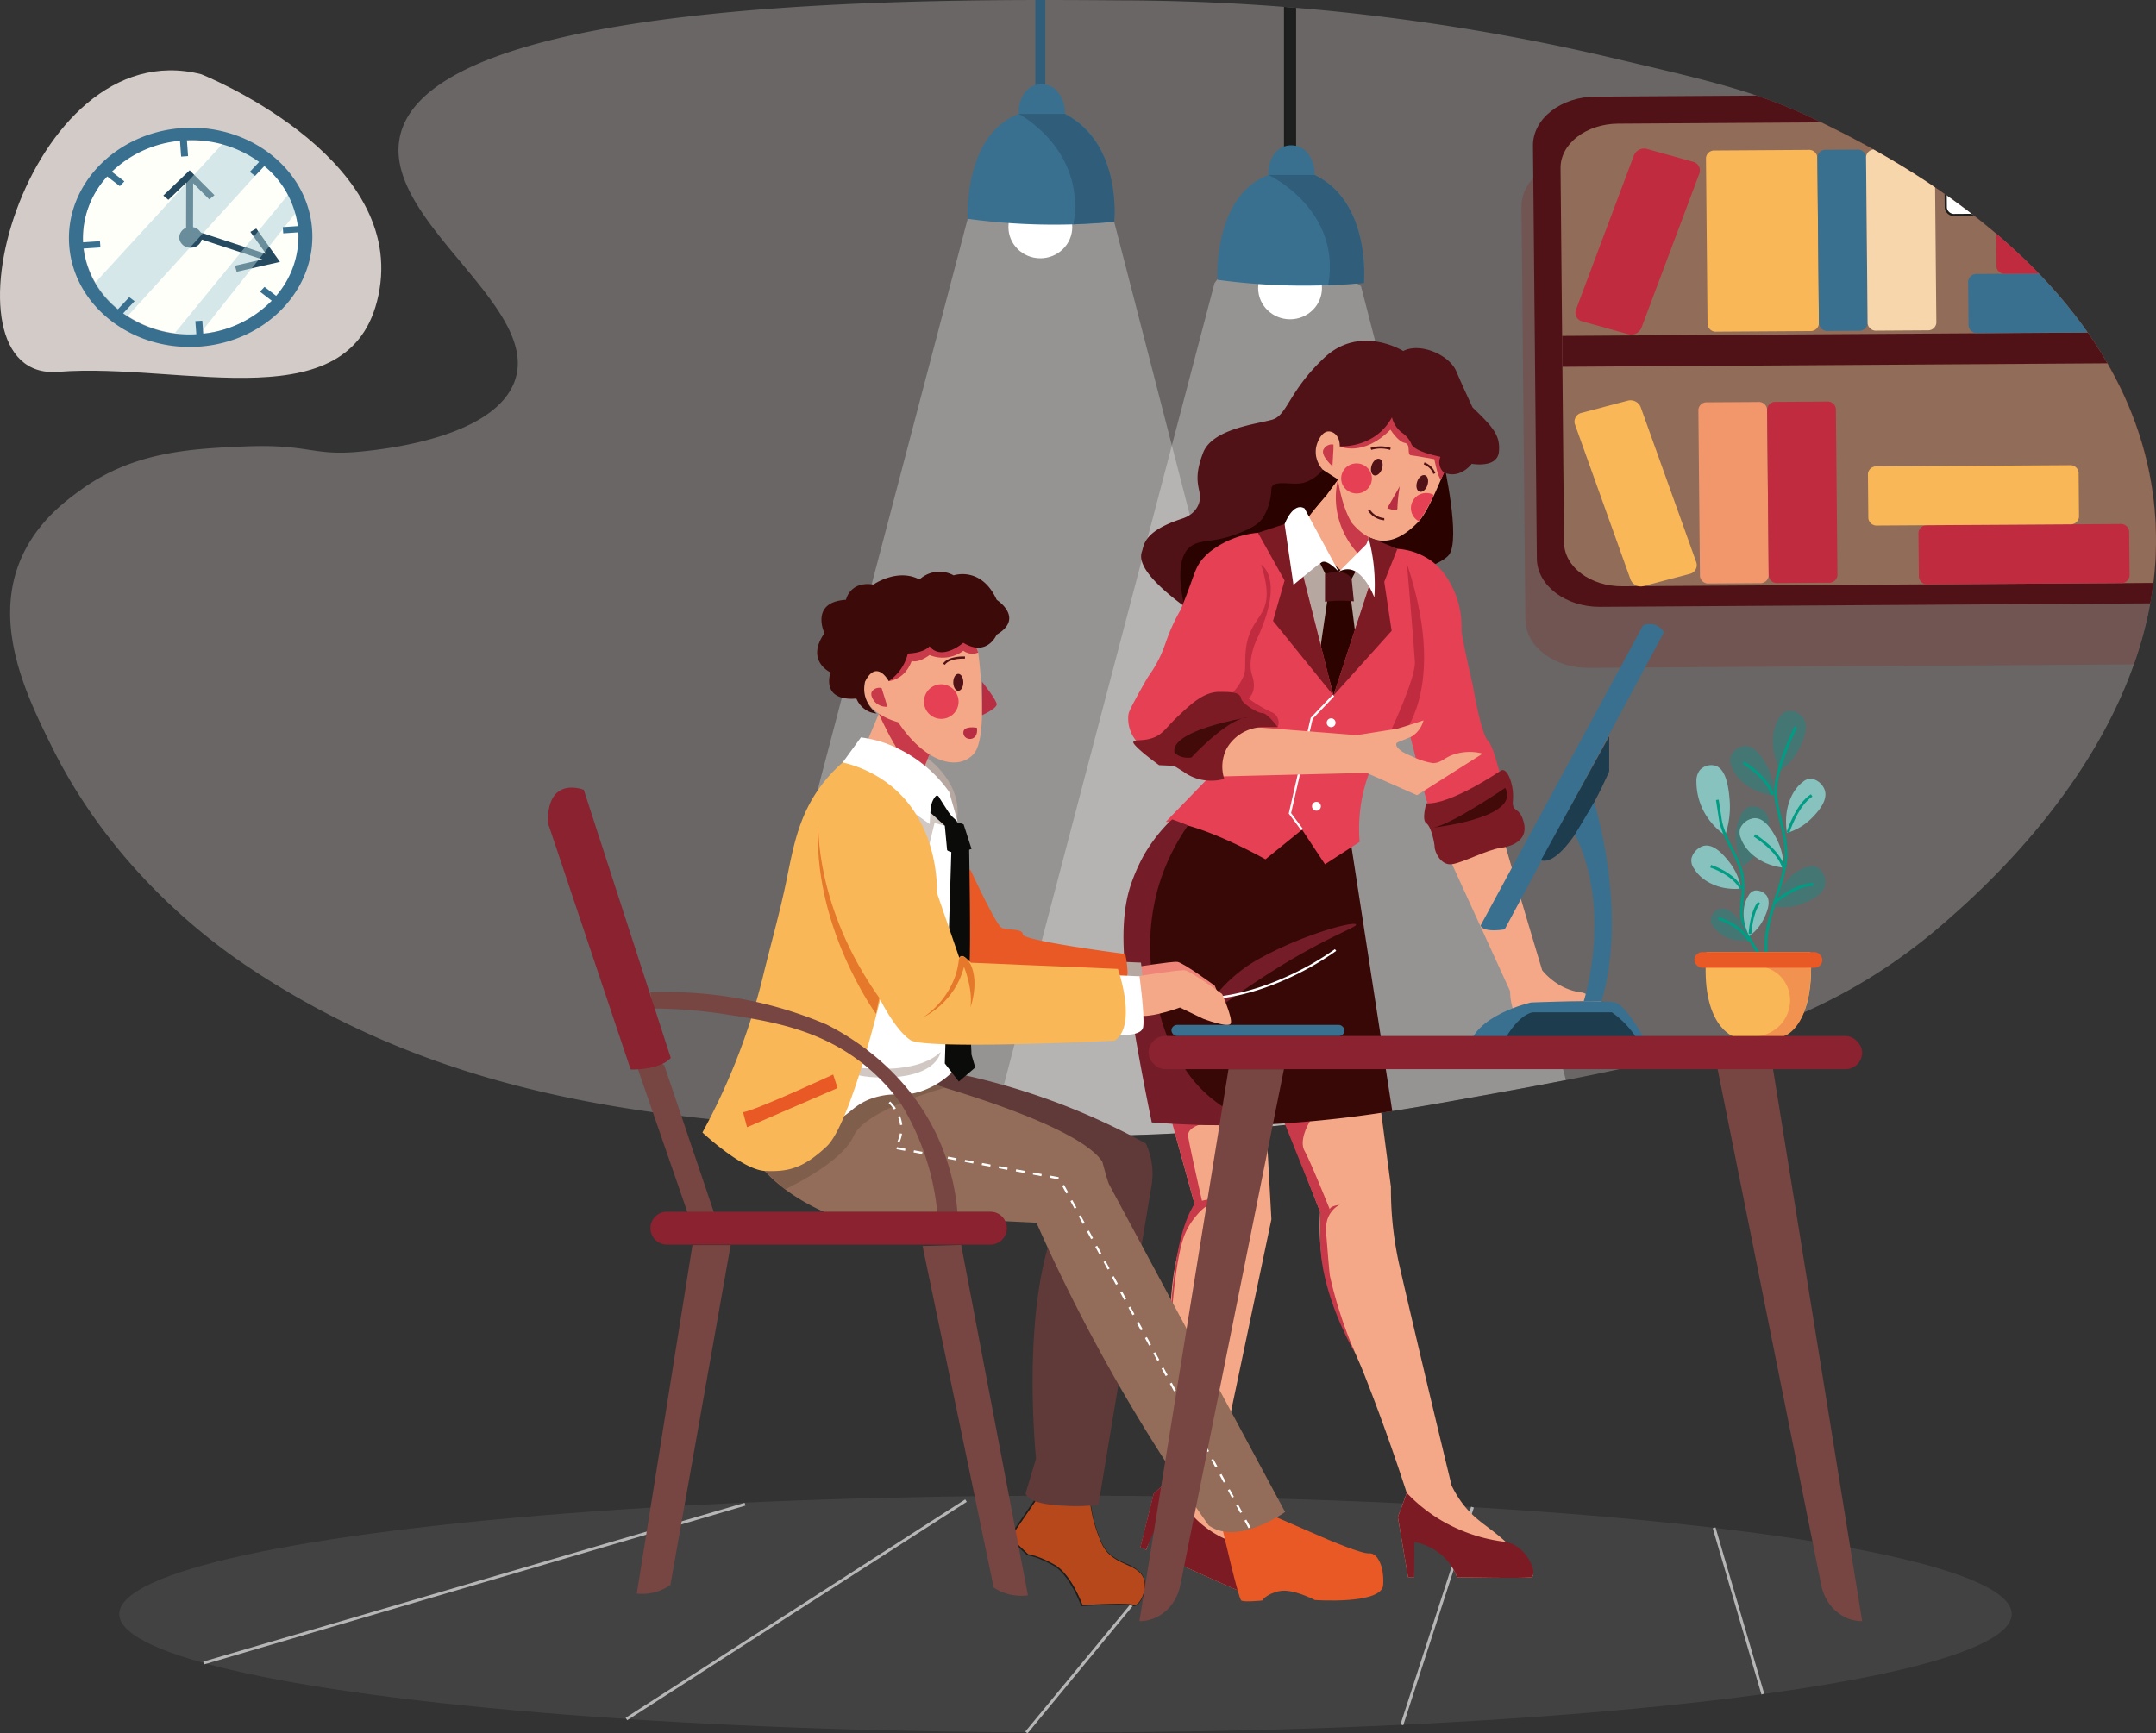 <svg xmlns="http://www.w3.org/2000/svg" xmlns:xlink="http://www.w3.org/1999/xlink" width="531.24" height="427.209" viewBox="0 0 531.24 427.209"><rect x="0" y="0" width="531.24" height="427.209" fill="#333333" stroke="none"/><defs><style>.a{fill:#fddeb8;}.b{fill:rgba(206,198,196,0.35);}.c{clip-path:url(#a);}.d{opacity:0.54;}.e{fill:#774642;}.f{fill:#501216;}.g{fill:#916c59;}.h{fill:#f2966c;}.i{fill:#f9b757;}.j{fill:#c02b3f;}.k{fill:#397090;}.l{fill:#fff;}.m{fill:#1d1e1c;}.n{fill:#f7d6ab;}.o{opacity:0.3;}.p{fill:#1d1e1e;}.q{fill:#2f5d7a;}.r{opacity:0.75;}.s{fill:#848484;opacity:0.26;}.t{fill:#b6b6b6;}.u{opacity:0.53;}.v{fill:#ad4618;}.w{fill:#2a0200;}.x{fill:#f4a887;}.y{fill:#b6a8a1;}.z{fill:#c83949;}.aa{fill:#380807;}.ab{fill:#2d0300;}.ac{fill:#e64054;}.ad{fill:#7d1b25;}.ae{fill:#430a0a;}.af{fill:#741d28;}.ag{fill:#b92d43;}.ah{fill:#1d3c4e;}.ai{fill:#87c2be;}.aj{fill:#447674;}.ak{fill:#009c83;}.al{fill:#f19250;}.am{fill:#e85926;}.an{fill:#d3cbc8;}.ao{fill:#fffffa;}.ap{fill:#264b61;}.aq{opacity:0.5;}.ar{fill:#abd0d6;}.as{fill:#ef8479;}.at{fill:#b6481b;}.au{fill:#603a38;}.av{fill:#936d59;}.aw{fill:#7f5e4c;}.ax{fill:#3b0a09;}.ay{opacity:0.63;}.az{fill:#0b0c0a;}.ba{fill:#e5782b;}.bb{fill:#8a2230;}</style><clipPath id="a"><path class="a" d="M871.23,543.857c-5.7-11.572-14.495-29.158-7.721-45.642,3.9-9.5,11.414-14.923,15.092-17.579,12.842-9.275,26.831-10.043,40.09-10.6,16.442-.693,16.726,2.519,29.158,1.219,5.345-.559,31.151-3.257,37.114-16.33,8.544-18.731-32.375-40.175-27.871-61.241,7.466-34.922,132.161-33.948,178.084-33.59a532.962,532.962,0,0,1,119.86,14c23.615,5.578,35.812,8.144,50.892,15.4,14.291,6.873,75.526,36.326,83.108,92.367,7.328,54.164-40.49,96.025-51.149,105.356-32.292,28.27-66.82,34.409-124.4,44.648-52.22,9.286-92.244,8.7-122.91,7.5-58.915-2.312-115.513-5.188-168.3-39.364C915.576,595.668,887.88,577.637,871.23,543.857Z" transform="translate(-861.054 -360)"/></clipPath></defs><g transform="translate(-847 -360)"><g transform="translate(849.501 360)"><path class="b" d="M871.23,543.857c-5.7-11.572-14.495-29.158-7.721-45.642,3.9-9.5,11.414-14.923,15.092-17.579,12.842-9.275,26.831-10.043,40.09-10.6,16.442-.693,16.726,2.519,29.158,1.219,5.345-.559,31.151-3.257,37.114-16.33,8.544-18.731-32.375-40.175-27.871-61.241,7.466-34.922,132.161-33.948,178.084-33.59a532.962,532.962,0,0,1,119.86,14c23.615,5.578,35.812,8.144,50.892,15.4,14.291,6.873,75.526,36.326,83.108,92.367,7.328,54.164-40.49,96.025-51.149,105.356-32.292,28.27-66.82,34.409-124.4,44.648-52.22,9.286-92.244,8.7-122.91,7.5-58.915-2.312-115.513-5.188-168.3-39.364C915.576,595.668,887.88,577.637,871.23,543.857Z" transform="translate(-861.054 -360)"/><g class="c" transform="translate(0 0)"><g transform="translate(372.402 22.824)"><g class="d" transform="translate(0 15.034)"><path class="e" d="M3124.8,572.789l-155.157.989c-8.562.055-15.453,5.469-15.391,12.094l.954,101.758c.063,6.624,7.053,11.95,15.616,11.9l155.157-.989c8.562-.055,15.453-5.469,15.391-12.093l-.954-101.758C3140.356,578.06,3133.365,572.734,3124.8,572.789Z" transform="translate(-2954.255 -572.789)"/></g><g transform="translate(2.829)"><path class="f" d="M3140.7,488.287l-155.157.989c-8.562.055-15.452,5.469-15.391,12.093l.954,101.758c.062,6.625,7.053,11.951,15.616,11.9l155.157-.989c8.562-.054,15.453-5.469,15.391-12.093l-.954-101.758C3156.257,493.559,3149.266,488.233,3140.7,488.287Z" transform="translate(-2970.155 -488.287)"/></g><g transform="translate(9.621 6.737)"><path class="g" d="M3165.618,526.154l-143.088.912c-7.9.05-14.251,4.961-14.2,10.968l.865,92.274c.056,6.007,6.5,10.836,14.4,10.786l143.088-.912c7.9-.05,14.252-4.961,14.2-10.968l-.865-92.275C3179.961,530.933,3173.514,526.1,3165.618,526.154Z" transform="translate(-3008.335 -526.154)"/></g><g transform="translate(10.009 58.869)"><path class="f" d="M3010.516,820.272l.071,7.611,171.682-1.094-.072-7.611Z" transform="translate(-3010.516 -819.177)"/></g><g transform="translate(43.579 76.251)"><path class="h" d="M3213.923,916.878l-12.531.08a2.032,2.032,0,0,0-2.187,1.832l.384,41.021a2.048,2.048,0,0,0,2.222,1.8l12.531-.08a2.032,2.032,0,0,0,2.188-1.832l-.385-41.021A2.047,2.047,0,0,0,3213.923,916.878Z" transform="translate(-3199.205 -916.878)"/></g><g transform="translate(13.033 75.852)"><path class="i" d="M3043.815,916.228a2.722,2.722,0,0,0-3.279-1.493l-11.176,2.957a2.217,2.217,0,0,0-1.734,2.82l13.748,38.372a2.722,2.722,0,0,0,3.279,1.494l11.176-2.957a2.216,2.216,0,0,0,1.734-2.82Z" transform="translate(-3027.509 -914.634)"/></g><g transform="translate(60.519 76.143)"><path class="j" d="M3309.142,916.272l-12.531.08a2.032,2.032,0,0,0-2.187,1.832l.385,41.021a2.047,2.047,0,0,0,2.222,1.8l12.531-.08a2.032,2.032,0,0,0,2.188-1.832l-.384-41.021A2.047,2.047,0,0,0,3309.142,916.272Z" transform="translate(-3294.423 -916.272)"/></g><g transform="translate(45.454 14.119)"><path class="i" d="M3234.964,567.647l-23.033.147a2.032,2.032,0,0,0-2.188,1.832l.385,41.021a2.047,2.047,0,0,0,2.222,1.8l23.033-.147a2.032,2.032,0,0,0,2.188-1.832l-.384-41.021A2.048,2.048,0,0,0,3234.964,567.647Z" transform="translate(-3209.743 -567.647)"/></g><g transform="translate(110.05 44.401)"><path class="k" d="M3622.516,737.856l-47.5.3a2.032,2.032,0,0,0-2.188,1.832l.1,10.936a2.047,2.047,0,0,0,2.222,1.8l47.5-.3a2.033,2.033,0,0,0,2.188-1.832l-.1-10.936A2.047,2.047,0,0,0,3622.516,737.856Z" transform="translate(-3572.825 -737.856)"/></g><g transform="translate(116.89 29.784)"><path class="j" d="M3660.965,655.7l-47.5.3a2.032,2.032,0,0,0-2.188,1.832l.1,10.936a2.047,2.047,0,0,0,2.222,1.8l47.5-.3a2.032,2.032,0,0,0,2.188-1.832l-.1-10.936A2.047,2.047,0,0,0,3660.965,655.7Z" transform="translate(-3611.274 -655.696)"/></g><g transform="translate(104.17 15.023)"><path class="l" d="M3590.968,574.228l-47.5.3a2.032,2.032,0,0,0-2.188,1.832l.1,10.936a2.047,2.047,0,0,0,2.222,1.8l47.5-.3a2.032,2.032,0,0,0,2.188-1.832l-.1-10.936A2.047,2.047,0,0,0,3590.968,574.228Z" transform="translate(-3541.01 -573.961)"/><path class="m" d="M3589.753,572.729h-.019l-47.5.3a2.669,2.669,0,0,0-1.884.753,1.9,1.9,0,0,0-.569,1.349l.1,10.936a2.31,2.31,0,0,0,2.471,2.069h.019l47.5-.3a2.67,2.67,0,0,0,1.884-.753,1.9,1.9,0,0,0,.569-1.349l-.1-10.936A2.31,2.31,0,0,0,3589.753,572.729Zm1.625,13.979a2.135,2.135,0,0,1-1.507.594l-47.5.3h-.016a1.783,1.783,0,0,1-1.937-1.54l-.1-10.936a1.352,1.352,0,0,1,.416-.97,2.132,2.132,0,0,1,1.507-.593l47.5-.3h.016a1.783,1.783,0,0,1,1.938,1.54l.1,10.936A1.351,1.351,0,0,1,3591.378,586.708Z" transform="translate(-3539.777 -572.729)"/></g><g transform="translate(97.808 106.323)"><path class="j" d="M3553.707,1085.906l-47.5.3a2.032,2.032,0,0,0-2.188,1.832l.1,10.937a2.047,2.047,0,0,0,2.222,1.8l47.5-.3a2.032,2.032,0,0,0,2.188-1.832l-.1-10.936A2.047,2.047,0,0,0,3553.707,1085.906Z" transform="translate(-3504.015 -1085.906)"/></g><g transform="translate(85.355 91.829)"><path class="i" d="M3483.71,1004.438l-47.5.3a2.033,2.033,0,0,0-2.188,1.832l.1,10.936a2.047,2.047,0,0,0,2.222,1.8l47.5-.3a2.032,2.032,0,0,0,2.188-1.832l-.1-10.936A2.047,2.047,0,0,0,3483.71,1004.438Z" transform="translate(-3434.019 -1004.438)"/></g><g transform="translate(13.261 13.814)"><path class="j" d="M3057.691,569.138l-11.128-3.1a2.729,2.729,0,0,0-3.3,1.452l-14.34,38.2a2.21,2.21,0,0,0,1.69,2.842l11.128,3.1a2.73,2.73,0,0,0,3.3-1.452l14.34-38.2A2.21,2.21,0,0,0,3057.691,569.138Z" transform="translate(-3028.792 -565.93)"/></g><g transform="translate(72.897 14.042)"><path class="k" d="M3373.774,567.217l-7.59.048A2.032,2.032,0,0,0,3364,569.1l.384,41.021a2.047,2.047,0,0,0,2.222,1.8l7.589-.048a2.032,2.032,0,0,0,2.188-1.832L3376,569.021A2.047,2.047,0,0,0,3373.774,567.217Z" transform="translate(-3363.997 -567.217)"/></g><g transform="translate(84.896 13.934)"><path class="n" d="M3446.16,566.61l-12.531.08a2.033,2.033,0,0,0-2.188,1.832l.384,41.021a2.048,2.048,0,0,0,2.222,1.8l12.53-.08a2.033,2.033,0,0,0,2.188-1.832l-.385-41.021A2.047,2.047,0,0,0,3446.16,566.61Z" transform="translate(-3431.442 -566.61)"/></g></g><g class="o" transform="translate(174.492 46.594)"><path class="l" d="M1903.284,629.23l-61.445,233.939s116.646-.516,154.985-10.53L1939.38,629.976S1915.147,612.31,1903.284,629.23Z" transform="translate(-1841.839 -621.899)"/></g><g class="o" transform="translate(235.311 62.452)"><path class="l" d="M2245.137,718.361,2183.692,952.3s116.646-.516,154.985-10.53l-57.444-222.663S2257,701.441,2245.137,718.361Z" transform="translate(-2183.692 -711.03)"/></g><g transform="translate(297.444 -1.535)"><g transform="translate(10.061 64.83)"><ellipse class="l" cx="7.865" cy="7.699" rx="7.865" ry="7.699"/></g><g transform="translate(16.433)"><path class="p" d="M1.226,0h0A1.226,1.226,0,0,1,2.452,1.226V39.777A1.226,1.226,0,0,1,1.226,41h0A1.226,1.226,0,0,1,0,39.777V1.226A1.226,1.226,0,0,1,1.226,0Z" transform="translate(0.267 0.267)"/><path class="m" d="M2627.477,351.37H2626.1a.807.807,0,0,0-.806.806V392.1a.807.807,0,0,0,.806.806h1.374a.807.807,0,0,0,.806-.806V352.176A.807.807,0,0,0,2627.477,351.37Zm.272,40.73a.273.273,0,0,1-.272.272H2626.1a.273.273,0,0,1-.272-.272V352.176a.273.273,0,0,1,.272-.272h1.374a.273.273,0,0,1,.272.272Z" transform="translate(-2625.297 -351.37)"/></g><g transform="translate(0 44.652)"><path class="k" d="M2556.9,602.349h-11.361a15.934,15.934,0,0,0-5,3.065c-5.79,5.226-6.905,13.667-7.291,16.578a36.913,36.913,0,0,0-.294,6.2,158.3,158.3,0,0,0,36.1.746c.131-2.174.722-14.706-6.678-22.574A18.328,18.328,0,0,0,2556.9,602.349Z" transform="translate(-2532.93 -602.349)"/></g><g transform="translate(12.593 37.344)"><path class="k" d="M2609.2,561.274a5,5,0,0,0-3.357,1.368,6.618,6.618,0,0,0-1.652,2.641,8.371,8.371,0,0,0-.465,3.3,11.8,11.8,0,0,0,11.361,0,8.119,8.119,0,0,0-2.039-5.782A5.228,5.228,0,0,0,2609.2,561.274Z" transform="translate(-2603.715 -561.272)"/></g><g transform="translate(12.608 44.652)"><path class="q" d="M2615.158,602.349H2603.8s18.07,8.456,14.717,27.166c0,0,8.267-.356,8.8-.579C2627.31,628.936,2629.113,609.058,2615.158,602.349Z" transform="translate(-2603.798 -602.349)"/></g></g><g transform="translate(235.912 -5.912)"><g transform="translate(10.061 54.174)"><ellipse class="l" cx="7.865" cy="7.699" rx="7.865" ry="7.699"/></g><g transform="translate(16.7)"><path class="q" d="M1.226,0h0A1.226,1.226,0,0,1,2.452,1.226V29.388a1.226,1.226,0,0,1-1.226,1.226h0A1.226,1.226,0,0,1,0,29.388V1.226A1.226,1.226,0,0,1,1.226,0Z"/></g><g transform="translate(0 33.996)"><path class="k" d="M2211.04,517.857h-11.361a15.942,15.942,0,0,0-5,3.065c-5.79,5.226-6.905,13.667-7.291,16.578a36.984,36.984,0,0,0-.294,6.2,158.29,158.29,0,0,0,36.1.746c.131-2.174.722-14.706-6.678-22.574A18.33,18.33,0,0,0,2211.04,517.857Z" transform="translate(-2187.071 -517.857)"/></g><g transform="translate(12.593 26.688)"><path class="k" d="M2263.343,476.783a4.993,4.993,0,0,0-3.356,1.368,6.616,6.616,0,0,0-1.653,2.641,8.381,8.381,0,0,0-.465,3.3,11.8,11.8,0,0,0,11.361,0,8.121,8.121,0,0,0-2.039-5.782A5.229,5.229,0,0,0,2263.343,476.783Z" transform="translate(-2257.855 -476.781)"/></g><g transform="translate(12.608 33.996)"><path class="q" d="M2269.3,517.857h-11.361s16.616,8.676,13.478,27.209c0,0,7.2-.409,10.035-.622C2281.45,544.444,2283.572,525.328,2269.3,517.857Z" transform="translate(-2257.937 -517.857)"/></g></g></g></g><g transform="translate(876.39 728.614)"><g class="r" transform="translate(0 0)"><ellipse class="s" cx="233.145" cy="29.185" rx="233.145" ry="29.185"/></g><g transform="translate(20.696 1.775)"><rect class="t" width="139.011" height="0.712" transform="translate(0 39.134) rotate(-16.351)"/></g><g transform="translate(124.773 0.921)"><rect class="t" width="99.481" height="0.712" transform="matrix(0.841, -0.541, 0.541, 0.841, 0, 53.829)"/></g><g transform="translate(223.241 1.001)"><rect class="t" width="74.099" height="0.712" transform="translate(0 57.142) rotate(-50.458)"/></g><g transform="translate(315.692 2.72)"><rect class="t" width="56.396" height="0.712" transform="translate(0 53.644) rotate(-72.025)"/></g><g transform="translate(392.632 7.837)"><rect class="t" width="0.712" height="42.696" transform="translate(0 0.2) rotate(-16.33)"/></g></g><g class="u" transform="translate(910.265 750.872)"><path class="v" d="M0,15.816Z" transform="translate(0 -13.38)"/></g><g transform="translate(1123.831 443.992)"><g transform="translate(44.004 23.333)"><path class="w" d="M2651.113,989.191c6.056,16.187,32.465,7.347,35.42,3.5s-1.25-22.563-1.25-22.563C2676.92,952.268,2645.057,973,2651.113,989.191Z" transform="translate(-2650.353 -963.251)"/></g><g transform="translate(26.033 156.679)"><path class="x" d="M2606.5,1842.188a26.124,26.124,0,0,1-2.356-3.978c-6.613-27.286-11.254-47.266-12.656-53.375a85.826,85.826,0,0,1-1.995-12.538c-.274-3.3-.3-5.991-.287-7.65q-1.231-9.379-2.462-18.758c-.8-3.269-5.452-21.022-22.274-29.232a39.767,39.767,0,0,0-15.134-3.893l22.431,58.031a59.9,59.9,0,0,0,0,7.02c.812,13.83,6.785,22.685,10.85,32.992,2.646,6.709,6.386,16.634,10.474,29.214-1.094,3.2-2.188,5.935-2.188,5.935l2.517,14.855h1.532l-.985-13.193c5.4-1.424,11.553,13.193,11.553,13.193s17.01.338,18.23,0c1.839-.51-2.126-4.594-5.16-7.633C2613.666,1848.241,2610.162,1847.276,2606.5,1842.188Z" transform="translate(-2549.338 -1712.764)"/></g><g transform="translate(2.221 157.348)"><path class="x" d="M2447.4,1733.78a15.425,15.425,0,0,0-2.307-7.483c-6.262-10.025-23.193-9.981-29.6-9.692l15.29,55.3a76.588,76.588,0,0,0-3.367,9.377c-2.764,9.629-2.86,17.158-2.689,36.854.077,8.919.173,16.239.245,21.16-2.2,2.2-4.228,4.014-4.228,4.014l-3.278,13.229,1.4.61,4.054-11.252c5.464.976,5.6,15.458,5.6,15.458s15.408,7.049,16.65,7.256,2.83-4.406-1.847-8.337-7.575-18.069-7.575-18.069l13.975-66.5Q2448.565,1754.744,2447.4,1733.78Z" transform="translate(-2415.498 -1716.524)"/></g><g transform="translate(41.007 49.28)"><path class="y" d="M2644.227,1147.242l15.759-36.157-26.484-1.993Z" transform="translate(-2633.502 -1109.091)"/></g><g transform="translate(41.007 34.157)"><path class="x" d="M2645.321,1024.091l-11.819,15.122c4.689.349,7.179,1.914,8.594,3.328,1.689,1.688,2.129,3.44,3.864,3.893,1.958.511,4.083-1.018,5.568-2.383l1.4-5.731C2653.646,1025.272,2645.321,1024.091,2645.321,1024.091Z" transform="translate(-2633.502 -1024.091)"/></g><g transform="translate(11.394 189.087)"><path class="z" d="M2475,1917.788s-3.142-13.789-3.4-15.91,3.094-2.909,3.094-2.909c-2.8-8.29-7.29-1.27-7.29-1.27l5.769,20.867c-6.622,10.052-6.108,36.831-6.108,36.831.443-13.613,1.823-23.936,3.381-28.457a16.68,16.68,0,0,1,2.689-4.889c1.093-1.376,2.9-3.581,5.88-4.184a8.069,8.069,0,0,1,2.678-.078A13.5,13.5,0,0,0,2475,1917.788Z" transform="translate(-2467.055 -1894.923)"/></g><g transform="translate(39.538 190.106)"><path class="z" d="M2635.708,1931.27c-.142-1.74-.284-3.865,1.026-5.779a6.18,6.18,0,0,1,2.183-1.993c-1.839.267-2.326.731-2.38,1.106.152.375.237.589.237.589a.75.75,0,0,1-.237-.589c-1-2.47-4.872-12-6.206-14.393-1.537-2.758,1.284-7.237,1.284-7.237-4.35-5.232-6.368,0-6.368,0l8.926,22.279v7.02c.164,13.826,8.646,27.83,8.646,27.83a106.721,106.721,0,0,1-6.213-18.93C2636.464,1940.529,2636.212,1937.442,2635.708,1931.27Z" transform="translate(-2625.245 -1900.648)"/><path class="z" d="M2688.92,2035.887l-.237-.589A.75.75,0,0,0,2688.92,2035.887Z" transform="translate(-2677.392 -2011.343)"/></g><g transform="translate(52.322 34.157)"><path class="z" d="M2697.609,1024.091a20.235,20.235,0,0,0-.018,8.886,20.97,20.97,0,0,0,6.307,10.738l1.337-5.765S2706.058,1025.964,2697.609,1024.091Z" transform="translate(-2697.106 -1024.091)"/></g><g transform="translate(47.337 15.628)"><path class="x" d="M2675.341,929.7a6.669,6.669,0,0,0-.219-2.247c-.328-1.07-3.721-5.135-5.691,1.819s5.144,9.2,5.144,9.2c1.2,7.7,3.5,10.8,3.5,10.8,6.895,8.13,13.242,2.888,16.416-.428s8.427-17.864,8.427-17.864C2691.646,906.915,2675.341,929.7,2675.341,929.7Z" transform="translate(-2669.086 -919.944)"/></g><g transform="translate(53.285 15.832)"><path class="z" d="M2702.519,931.267s5.656,2.743,12.493-4.11c0,0,1.843,2.959,3.507,3.259s.427,2.943,1.537,3.059,5.762.952,5.762.952.946,4.875,1.647,4.986l2.579-5.32-14.278-13Z" transform="translate(-2702.519 -921.089)"/></g><g transform="translate(2.457 109.051)"><path class="aa" d="M2459.19,1447.488c-9.993-4.959-23.476-2.217-33.538,7.12a45.51,45.51,0,0,0-6.528,11.652c-1.4,3.714-3.8,11.6-1.012,32.1a190.205,190.205,0,0,0,6.673,30.227c3.1.286,6.354.508,9.757.641,0,0,5.155.2,10.639.108a288.913,288.913,0,0,0,35.415-3.482q-5.154-33.384-10.309-66.769A25.06,25.06,0,0,0,2459.19,1447.488Z" transform="translate(-2416.824 -1445.054)"/></g><g transform="translate(80.068 118.47)"><path class="x" d="M2886.154,1540.181a14.326,14.326,0,0,1-5.381-1.689,16.171,16.171,0,0,1-4.609-3.8c-3.742-12.4-6.376-21.389-8.31-28.092-1.078-3.736-2.207-7.694-4.773-8.472-4.269-1.294-9.293,7.19-10.024,8.449l15.194,33.23a15.2,15.2,0,0,0,1.706,6.886,13.67,13.67,0,0,0,3.365,4.176q1.48-.287,2.994-.545a127.559,127.559,0,0,1,22.312-1.783,37.9,37.9,0,0,0-7.068-5.639A35.268,35.268,0,0,0,2886.154,1540.181Z" transform="translate(-2853.058 -1497.997)"/></g><g transform="translate(48.496 62.32)"><path class="ab" d="M2677.3,1184.225l-1.7,11.638,3.236,11.638,5.691-12.837-1.317-10.439C2682.108,1180.1,2677.3,1184.225,2677.3,1184.225Z" transform="translate(-2675.597 -1182.391)"/></g><g transform="translate(4.345)"><path class="f" d="M2509.1,848.519s-2.264-4.8-4.014-8.907-8.954-7.145-13.071-4.992c0,0-10.6-6.656-19.452,1.664s-9.057,14.192-12.865,15.268-14.717,2.251-16.982,8.124-1.132,8.025-.823,10.277-1.029,4.894-4.323,5.97c-9.594,3.136-9.356,6.424-9.96,8.189-.75,2.194.511,6.081,10.475,13.451a102.511,102.511,0,0,0,19.4-12.14,100.878,100.878,0,0,0,18.243-18.843l-.074-.444a7.631,7.631,0,0,1-4.084-3.06,6.438,6.438,0,0,1-1.077-4.379c.254-1.768,1.48-4.229,3.1-4.258,1.448-.026,2.837,1.357,2.783,3.671,0,0,8.646.587,12.865-7.145a6.826,6.826,0,0,0,2.317,3.67,7.144,7.144,0,0,1,1.751,1.64,6.369,6.369,0,0,1,.73,1.283c.4.879,1.962,2.02,7.15,3.138a3.354,3.354,0,0,0-.235,1.957,3.428,3.428,0,0,0,1.072,1.9,5.092,5.092,0,0,0,1.834.448c2.831.139,4.77-2.243,5.039-2.585,0,0,6.278,1.175,6.69-2.936S2514.045,853.315,2509.1,848.519Z" transform="translate(-2427.436 -832.1)"/></g><g transform="translate(14.009 31.796)"><path class="w" d="M2511.162,1014.183c-2.549.245-5.624-.631-6.7.624-.35.41-.231.738-.348,1.846a14.3,14.3,0,0,1-1.985,5.936c-.794,1.22-1.974,2.157-4.8,3.385-7.25,3.147-10.505,1.766-13.062,3.76-2.051,1.6-3.619,5.345-1.526,14.752l18.128-8.489,9.073-9.9,7.875-9.088,2.75-3.83-3.68-2.361S2514.491,1013.862,2511.162,1014.183Z" transform="translate(-2481.754 -1010.819)"/></g><g transform="translate(1.136 47.315)"><path class="ac" d="M2494.354,1135.756s-2.791-12.035-2.791-13.639c0-.592.007-.633-.01-1.162a21.939,21.939,0,0,0-3.841-12.2,15.622,15.622,0,0,0-3.431-3.648,16.132,16.132,0,0,0-8.532-3.1l-7.011,9.376-8.748,26.781-7.418-29.3-3.307-8.848-7.88-1.965a22.574,22.574,0,0,0-10.966,4.039,13.844,13.844,0,0,0-2.844,2.619c-1.518,1.893-1.817,3.4-3.4,7.644-.406,1.092-1.026,2.714-1.848,4.687a45.871,45.871,0,0,0-2.256,4.459c-1.347,3.064-1.57,4.48-2.791,7.06a31.343,31.343,0,0,1-2.955,4.974c-.764,1.292-1.878,3.223-3.165,5.625-1.45,2.71-1.594,3.169-1.679,3.669a8.5,8.5,0,0,0,3.728,8.114c1.882,1.188,3.212.756,7.6,1.237a50.508,50.508,0,0,1,8.127,1.572q-.186,2.672-.374,5.345l-9.888,10.2c8.536.161,24.563,9.239,24.563,9.239l9.023-7.314,5.647,8.533,8.536-5.514a39.719,39.719,0,0,1,1.132-13.18,41.027,41.027,0,0,1,10.048-17.89l4.226,16.546a55.553,55.553,0,0,0,2.305,7.9c.477,1.276.981,2.478,1.5,3.607,10.67,2.086,17.072-6.386,17.072-6.386s-2.79-13.672-4.6-15.437S2494.354,1135.756,2494.354,1135.756Z" transform="translate(-2409.395 -1098.048)"/></g><g transform="translate(33.127 45.175)"><path class="ad" d="M2600.4,1098.974l-4.62-12.951-6.566,2.139,6.566,11.767-2.845,9.949,14.884,18.4-7.294-28.812Z" transform="translate(-2589.213 -1086.023)"/></g><g transform="translate(74.073 105.799)"><path class="ad" d="M2841.251,1434.085c.31-3.53-1.388-8.208-3-7.157,0,0-12.417,8.465-18.353,8.052,0,0-1.208,4.124,0,4.9s2.053,4.952,2.053,5.915,1.453,4.654,4.358,4.172,8.487-3.53,11.942-4.011,6.8-2.247,5.634-6.419S2840.94,1437.615,2841.251,1434.085Z" transform="translate(-2819.361 -1426.778)"/></g><g transform="translate(51.731 48.387)"><path class="ad" d="M2702.488,1104.072l.043,12.262-.138.422-8.609,26.359,14.336-15.939-1.814-12.088,3.237-8.13Z" transform="translate(-2693.784 -1104.072)"/></g><g transform="translate(75.785 110.181)"><path class="ae" d="M2829.453,1506.621c-.3.036-.466.054-.466.054A3.754,3.754,0,0,0,2829.453,1506.621Z" transform="translate(-2828.987 -1496.798)"/><path class="ae" d="M2831.606,1461.232c3.173-.384,21.481-2.912,17.816-9.823C2849.422,1451.409,2836.222,1460.442,2831.606,1461.232Z" transform="translate(-2831.14 -1451.409)"/></g><g transform="translate(23.387 55.177)"><path class="j" d="M2547.362,1178.506a31.806,31.806,0,0,1-5.508-3.315s2.3-1.5.919-5.671,1.433-9.467,1.433-9.467c6.621-14.6.766-17.811.766-17.811,3.283,10.109,0,11.553-2.134,15.565s-1.642,7.7-1.806,10.269-2.849,5.52-2.849,5.52l-3.717,4.91,14.61,3.783A2.8,2.8,0,0,0,2547.362,1178.506Z" transform="translate(-2534.467 -1142.242)"/></g><g transform="translate(65.778 54.893)"><path class="j" d="M2778.756,1164.853c.219,4.065-6.019,17.223-6.019,17.223l.834,3.341s14.377-11.218,3.215-44.774C2776.786,1140.643,2778.537,1160.788,2778.756,1164.853Z" transform="translate(-2772.737 -1140.643)"/></g><g transform="translate(19.983 143.706)"><path class="af" d="M2529.628,1647.991a36.028,36.028,0,0,0-11.087,8.886c-.978,1.19-3.719,4.527-3.128,5.153.965,1.022,9.361-6.7,24.124-15.019,8.8-4.954,13.328-6.443,13.11-7.01C2552.3,1639.09,2540.3,1642.224,2529.628,1647.991Z" transform="translate(-2515.331 -1639.845)"/></g><g transform="translate(0 117.959)"><path class="af" d="M2418.437,1557.03c-5.287-7.275-6.709-14.39-7.683-19.555a53.271,53.271,0,0,1,.694-25.17,51.928,51.928,0,0,1,7.465-15.706q-2.041-.826-3.888-1.473-.35.3-.7.6a39.2,39.2,0,0,0-6.393,8.4,44.592,44.592,0,0,0-3.33,7.772c-2.915,9.46-1.129,21.43-.161,27.589,1.774,11.288,3.688,21.446,5.539,30.324,7.57.573,15.541.825,23.875.642q2.387-.052,4.726-.149a31.1,31.1,0,0,1-9.227-3.257A32.188,32.188,0,0,1,2418.437,1557.03Z" transform="translate(-2403.012 -1495.127)"/></g><g transform="translate(4.145 280.12)"><path class="ad" d="M2452.167,2427.579a15.4,15.4,0,0,1-3.505-5.21,24.459,24.459,0,0,1-14.844-15.769c-2.2,2.2-4.227,4.014-4.227,4.014l-3.278,13.229,1.4.61,3.315-7.608c.419.54,1.1,1.45,1.857,2.632.575.9,5.112,10.635,4.48,9.182,0,0,15.409,7.049,16.65,7.256S2456.845,2431.51,2452.167,2427.579Z" transform="translate(-2426.312 -2406.6)"/></g><g transform="translate(67.599 283.935)"><path class="ad" d="M2811.547,2440.827a7.57,7.57,0,0,0-1.988-.687,40.411,40.411,0,0,1-15.887-5.306,39.186,39.186,0,0,1-8.51-6.788c-1.094,3.2-2.189,5.935-2.189,5.935l2.517,14.855h1.532q.012-4.328.024-8.656a14.16,14.16,0,0,1,6.723,3.2,13.663,13.663,0,0,1,3.821,5.46s17.01.338,18.23,0a.7.7,0,0,0,.259-.157C2817.182,2447.633,2815.2,2442.7,2811.547,2440.827Z" transform="translate(-2782.973 -2428.045)"/></g><g transform="translate(48.448 52.687)"><path class="ab" d="M2676.534,1128.8l-1.2,1.605,2.294,4.674,5.476-.868,3.221-5.967-5.974,3.813Z" transform="translate(-2675.331 -1128.245)"/></g><g transform="translate(50.025 93.042)"><path class="l" d="M2685.311,1355.072a1.092,1.092,0,1,0,1.117,1.091A1.1,1.1,0,0,0,2685.311,1355.072Z" transform="translate(-2684.194 -1355.072)"/></g><g transform="translate(48.159 103.616)"><ellipse class="l" cx="1.116" cy="1.091" rx="1.116" ry="1.091"/></g><g transform="translate(46.398 113.631)"><path class="l" d="M2664.924,1470.8a1.092,1.092,0,1,0,1.117,1.091A1.1,1.1,0,0,0,2664.924,1470.8Z" transform="translate(-2663.808 -1470.798)"/></g><g transform="translate(39.693 40.997)"><path class="l" d="M2626.12,1066.716l2.188,14.976s5.582-4.707,6.949-5.563,4.214,2.354,4.214,2.354l-8.427-15.618C2628.2,1061.154,2626.12,1066.716,2626.12,1066.716Z" transform="translate(-2626.12 -1062.538)"/></g><g transform="translate(53.045 48.809)"><path class="l" d="M2708.558,1106.449l-.628,1.379-6.764,6.754c5.362-3.1,8.755,6.311,8.755,6.311a44.318,44.318,0,0,0-.656-11.339C2709.059,1108.471,2708.82,1107.435,2708.558,1106.449Z" transform="translate(-2701.166 -1106.449)"/></g><g transform="translate(49.652 56.974)"><path class="f" d="M2682.1,1152.843l-.007,6.846a29.665,29.665,0,0,1,4.466-.267c.943.015,1.828.074,2.648.16l-.548-5.562C2686.912,1151.131,2682.1,1152.843,2682.1,1152.843Z" transform="translate(-2682.097 -1152.34)"/></g><g transform="translate(40.719 87.246)"><path class="l" d="M2637.292,1328.157l-5.406,23.611,3.072,4.123.428-.319-2.924-3.925,5.318-23.227,5.312-5.559-.386-.369Z" transform="translate(-2631.885 -1322.492)"/></g><g transform="translate(12.278 93.549)"><path class="x" d="M2802.039,1407.509c.131.051.207.079.207.079C2802.157,1407.553,2802.091,1407.528,2802.039,1407.509Z" transform="translate(-2743.327 -1398.687)"/><path class="x" d="M2540.62,1366.506c-2.116.864-2.738,1.963-4.675,1.952a18.332,18.332,0,0,1-5.207-1.713,17.787,17.787,0,0,1-2.057-.955c-.531-.3-1.928-1.343-1.718-2.09.112-.4.611-.442,2.633-1.293.526-.221.956-.413,1.245-.545a6.86,6.86,0,0,0,1.748-1.665,6.7,6.7,0,0,0,1.08-2.274c-2.688.933-4.934,1.611-6.552,2.073l-9.874,1.567-26.987-2.121c-10.468.165-17.679,2.491-18.2,5.786-.094.593-.256,3.007,5.534,6.668l42.055-1.027,12.425,5.5,16.186-10.255A12.6,12.6,0,0,0,2540.62,1366.506Z" transform="translate(-2472.026 -1357.923)"/></g><g transform="translate(2.394 86.531)"><path class="ad" d="M2448.3,1323.7c-1.313,0-5.089-2.458-5.253-3.636-.238-1.708-3.256-1.565-5.233-1.595-3.911-.059-7.076,2.944-10.457,6.154-3.037,2.882-3.635,4.41-6.275,5.265-2.5.809-4.329.207-4.608.976,0,0-.288.8,6.381,5.673l3.662.161,2.32,1.437a11.339,11.339,0,0,0,3.218,1.667,11.991,11.991,0,0,0,6.844.122,9.9,9.9,0,0,1,.6-7.5,10.541,10.541,0,0,1,9.554-5.264h3.016S2449.61,1323.7,2448.3,1323.7Z" transform="translate(-2416.47 -1318.472)"/></g><g transform="translate(12.508 92.779)"><path class="ae" d="M2473.363,1363.571s1.094,1.6,4.158,1.284c0,0,7.378-8.04,12.515-9.664C2485.443,1356.074,2472.46,1358.987,2473.363,1363.571Z" transform="translate(-2473.318 -1354.907)"/><path class="ae" d="M2567.29,1353.876c.98-.188,1.579-.284,1.579-.284A5.554,5.554,0,0,0,2567.29,1353.876Z" transform="translate(-2550.571 -1353.592)"/></g><g transform="translate(49.146 25.533)"><path class="z" d="M2679.479,976.728c-1.088,1.442,2.113,4.262,2.113,4.262l.247-4.262v-1.066A2.278,2.278,0,0,0,2679.479,976.728Z" transform="translate(-2679.253 -975.618)"/></g><g transform="translate(60.975 29.064)"><path class="f" d="M2747.839,995.5c-.706-.22-1.573.511-1.938,1.633s-.088,2.209.618,2.429,1.573-.511,1.938-1.633S2748.545,995.723,2747.839,995.5Z" transform="translate(-2745.741 -995.464)"/></g><g transform="translate(72.18 33.09)"><path class="f" d="M2810.82,1018.134c-.706-.22-1.573.511-1.937,1.633s-.088,2.209.617,2.429,1.573-.511,1.938-1.633S2811.526,1018.353,2810.82,1018.134Z" transform="translate(-2808.721 -1018.095)"/></g><g transform="translate(64.995 35.856)"><path class="ag" d="M2768.335,1039.033s2.625,1.065,2.5,0a39.624,39.624,0,0,1,.578-5.39Z" transform="translate(-2768.335 -1033.643)"/></g><g transform="translate(60.264 41.562)"><path class="f" d="M2742.175,1065.71l-.429.317a5.234,5.234,0,0,0,3.979,2.357h.016l-.011-.534A4.725,4.725,0,0,1,2742.175,1065.71Z" transform="translate(-2741.745 -1065.71)"/></g><g transform="translate(60.856 25.991)"><path class="f" d="M2745.071,978.6l.21.491a7.9,7.9,0,0,1,4.631.009l.161-.509A8.292,8.292,0,0,0,2745.071,978.6Z" transform="translate(-2745.071 -978.191)"/></g><g transform="translate(73.978 29.966)"><path class="f" d="M2819.019,1000.533l-.189.5a4.066,4.066,0,0,1,1.726,1.234,3.844,3.844,0,0,1,.629,1.122l.5-.18a4.373,4.373,0,0,0-.716-1.277A4.606,4.606,0,0,0,2819.019,1000.533Z" transform="translate(-2818.83 -1000.533)"/></g><g transform="translate(53.635 30.216)"><ellipse class="ac" cx="3.787" cy="3.707" rx="3.787" ry="3.707"/></g><g transform="translate(70.822 37.525)"><path class="ac" d="M2801.087,1046.731a3.693,3.693,0,0,0,1.943,3.237,32.951,32.951,0,0,0,3.65-6.5,3.834,3.834,0,0,0-1.806-.448A3.748,3.748,0,0,0,2801.087,1046.731Z" transform="translate(-2801.087 -1043.024)"/></g><g transform="translate(13.928 149.928)"><path class="l" d="M2507.576,1681.6c-6.505,2.945-16.333,6.186-26.209,4.9l-.069.529a35.93,35.93,0,0,0,4.65.3c8.362,0,16.31-2.726,21.859-5.24a71.321,71.321,0,0,0,11.98-6.837l-.32-.428A70.745,70.745,0,0,1,2507.576,1681.6Z" transform="translate(-2481.298 -1674.817)"/></g></g><g transform="translate(1135.653 612.603)"><rect class="k" width="42.61" height="2.749" rx="1.374" transform="translate(0 0)"/></g><g transform="translate(1208.886 513.795)"><g transform="translate(0 92.95)"><path class="k" d="M2917.13,1747.237c-3.11-.744-20.673,0-20.673,0s-14.087,3.138-15.367,11.385h44.639S2920.24,1747.981,2917.13,1747.237Z" transform="translate(-2881.089 -1746.907)"/></g><g transform="translate(2.927 0)"><path class="k" d="M2937.577,1224.8l-40.035,73.974c.793,1.868,5.946.934,5.946.934l39.242-73.227A4.028,4.028,0,0,0,2937.577,1224.8Z" transform="translate(-2897.542 -1224.452)"/></g><g transform="translate(17.798 27.673)"><path class="ah" d="M2997.952,1388.652V1380l-16.82,30.562C2987.648,1412.538,2997.952,1388.652,2997.952,1388.652Z" transform="translate(-2981.132 -1379.995)"/></g><g transform="translate(26.209 43.952)"><path class="k" d="M3028.4,1479.4c9.316,18.881,2.147,41.1,2.147,41.1l4.392,0c6.586-22.293-1.822-49-1.822-49Z" transform="translate(-3028.403 -1471.5)"/></g><g transform="translate(7.684 95.698)"><path class="ah" d="M2951.862,1762.352h-19.534c-4.574,1.115-8.05,8.968-8.05,8.968h35.126A23.06,23.06,0,0,0,2951.862,1762.352Z" transform="translate(-2924.279 -1762.352)"/></g></g><g transform="translate(1263.731 535.19)"><g transform="translate(1.264 13.377)"><path class="ai" d="M3201.248,1420.083a3.779,3.779,0,0,0-3.928,1.061,4.354,4.354,0,0,0-.842,2.89,15.716,15.716,0,0,0,3.425,9.74,16.7,16.7,0,0,0,3.667,3.407,21.684,21.684,0,0,0,1.09-8.658C3204.48,1426.331,3204.05,1421.088,3201.248,1420.083Z" transform="translate(-3196.47 -1419.901)"/></g><g transform="translate(20.114 0)"><path class="aj" d="M3306,1344.763a3.066,3.066,0,0,0-1.944,1.556c-2.341,3.462-1.521,7.936-1.366,8.722a16.7,16.7,0,0,0,1.565,4.423,14.682,14.682,0,0,0,4.636-5.455c.8-1.635,2.7-5.545.817-7.806A4.222,4.222,0,0,0,3306,1344.763Z" transform="translate(-3302.424 -1344.711)"/></g><g transform="translate(18.089 3.822)"><path class="ak" d="M3298.414,1366.191c-.244.482-5.952,11.878-4.925,17.881.333,1.948.758,3.7,1.168,5.388.85,3.5,1.584,6.524,1.217,10.058a45.624,45.624,0,0,1-2.142,8.2c-1.325,4.124-2.7,8.389-2.7,11.992v7.522h.675v-7.522c0-3.5,1.354-7.708,2.662-11.782a46.031,46.031,0,0,0,2.17-8.335c.379-3.652-.367-6.729-1.232-10.291-.408-1.68-.829-3.417-1.158-5.342-.989-5.781,4.8-17.34,4.862-17.457Z" transform="translate(-3291.037 -1366.191)"/></g><g transform="translate(6.085 21.89)"><path class="ak" d="M3230.4,1492.176a19.586,19.586,0,0,0-.231-6.9,30.153,30.153,0,0,0-2.264-5.233c-1.26-2.512-2.564-5.109-2.912-7.375l-.755-4.917-.666.1.755,4.916c.365,2.373,1.693,5.019,2.977,7.578a29.782,29.782,0,0,1,2.214,5.1,18.8,18.8,0,0,1,.211,6.669c-.1,1.152-.2,2.344-.223,3.658-.069,4.074,4.828,10.929,5.036,11.219l.546-.4c-.05-.069-4.974-6.96-4.909-10.808C3230.2,1494.5,3230.3,1493.317,3230.4,1492.176Z" transform="translate(-3223.566 -1467.75)"/></g><g transform="translate(0 33.209)"><path class="ai" d="M3192.148,1531.527a4.435,4.435,0,0,0-2.729,2.992,3.3,3.3,0,0,0,.6,2.478c2.126,3.61,6.388,4.585,7.141,4.746a14.913,14.913,0,0,0,4.511.24,15.118,15.118,0,0,0-2.978-6.6C3197.573,1533.976,3194.881,1530.609,3192.148,1531.527Z" transform="translate(-3189.365 -1531.371)"/></g><g transform="translate(10.968 23.545)"><path class="aj" d="M3254.588,1477.1a3.065,3.065,0,0,0-1.943,1.556c-2.342,3.462-1.522,7.935-1.367,8.722a16.713,16.713,0,0,0,1.566,4.424,14.683,14.683,0,0,0,4.636-5.456c.8-1.635,2.7-5.545.817-7.805A4.222,4.222,0,0,0,3254.588,1477.1Z" transform="translate(-3251.013 -1477.051)"/></g><g transform="translate(23.35 16.727)"><path class="ai" d="M3327.017,1438.753a2.971,2.971,0,0,0-2.32.821c-3.283,2.493-3.883,7-3.978,7.8a16.956,16.956,0,0,0,.121,4.714,14.1,14.1,0,0,0,6.07-3.611c1.258-1.281,4.265-4.344,3.176-7.118A4.367,4.367,0,0,0,3327.017,1438.753Z" transform="translate(-3320.609 -1438.728)"/></g><g transform="translate(20.433 38.298)"><path class="aj" d="M3315.042,1560.346a2.942,2.942,0,0,0-2.439-.232c-3.969.889-6.271,4.758-6.667,5.446a16.65,16.65,0,0,0-1.72,4.361,13.664,13.664,0,0,0,6.951-.73c1.647-.639,5.586-2.165,5.668-5.161A4.578,4.578,0,0,0,3315.042,1560.346Z" transform="translate(-3304.216 -1559.976)"/></g><g transform="translate(9.593 8.654)"><path class="aj" d="M3246.7,1393.376a4.333,4.333,0,0,0-3.229,2.387,3.317,3.317,0,0,0,.135,2.553c1.42,3.971,5.421,5.784,6.131,6.094a15.044,15.044,0,0,0,4.383,1.142,15.35,15.35,0,0,0-1.7-7.073C3251.576,1396.87,3249.556,1393.024,3246.7,1393.376Z" transform="translate(-3243.284 -1393.353)"/></g><g transform="translate(12.894 44.263)"><path class="ai" d="M3264.563,1593.542a2.336,2.336,0,0,0-1.481,1.185c-1.784,2.638-1.16,6.047-1.041,6.646a12.737,12.737,0,0,0,1.193,3.37,11.188,11.188,0,0,0,3.533-4.157c.607-1.246,2.059-4.225.623-5.948A3.218,3.218,0,0,0,3264.563,1593.542Z" transform="translate(-3261.838 -1593.502)"/></g><g transform="translate(4.78 48.704)"><path class="aj" d="M3218.276,1618.61a3.378,3.378,0,0,0-2.01,2.331,2.5,2.5,0,0,0,.509,1.867,8.5,8.5,0,0,0,5.515,3.444,11.323,11.323,0,0,0,3.429.082,11.442,11.442,0,0,0-2.393-4.942C3222.442,1620.349,3220.331,1617.853,3218.276,1618.61Z" transform="translate(-3216.234 -1618.469)"/></g><g transform="translate(11.909 26.458)"><path class="ai" d="M3259.722,1493.45a4.333,4.333,0,0,0-3.23,2.387,3.318,3.318,0,0,0,.135,2.553c1.42,3.97,5.421,5.784,6.131,6.094a15.028,15.028,0,0,0,4.383,1.142,15.352,15.352,0,0,0-1.7-7.073C3264.593,1496.944,3262.573,1493.1,3259.722,1493.45Z" transform="translate(-3256.302 -1493.427)"/></g><g transform="translate(4.68 37.973)"><path class="ak" d="M3215.87,1558.151l-.2.649c.054.017,5.39,1.733,7.335,5.36l.593-.324C3221.52,1559.965,3216.1,1558.223,3215.87,1558.151Z" transform="translate(-3215.669 -1558.151)"/></g><g transform="translate(15.415 30.424)"><path class="ak" d="M3276.356,1515.717l-.347.583c.057.035,5.735,3.516,7.012,7.749l.645-.2C3282.313,1519.367,3276.6,1515.864,3276.356,1515.717Z" transform="translate(-3276.009 -1515.717)"/></g><g transform="translate(12.682 12.464)"><path class="ak" d="M3261,1414.77l-.347.583c.057.035,5.735,3.516,7.012,7.749l.645-.2C3266.953,1418.42,3261.239,1414.917,3261,1414.77Z" transform="translate(-3260.649 -1414.77)"/></g><g transform="translate(6.633 50.814)"><path class="ak" d="M3226.848,1630.326l-.2.649c.054.017,5.389,1.733,7.335,5.36l.593-.324C3232.5,1632.14,3227.079,1630.4,3226.848,1630.326Z" transform="translate(-3226.648 -1630.326)"/></g><g transform="translate(23.491 20.563)"><path class="ak" d="M3321.4,1469.65l.642.208c.021-.068,2.2-6.8,5.718-8.986l-.354-.579C3323.677,1462.609,3321.495,1469.364,3321.4,1469.65Z" transform="translate(-3321.403 -1460.293)"/></g><g transform="translate(20.215 42.473)"><path class="ak" d="M3303.427,1588.525c.053-.045,5.335-4.508,9.424-4.4l.02-.68c-4.349-.133-9.656,4.366-9.879,4.557Z" transform="translate(-3302.991 -1583.446)"/></g><g transform="translate(14.123 47.055)"><path class="ak" d="M3268.748,1617.123l.674.041c0-.053.34-5.366,2.177-7.523l-.512-.443C3269.1,1611.526,3268.762,1616.9,3268.748,1617.123Z" transform="translate(-3268.748 -1609.198)"/></g><g transform="translate(3.535 59.465)"><path class="i" d="M3209.446,1678.955c-1.631,18.286,6.8,20.862,6.8,20.862h11.823c9.1-4.121,6.936-20.862,6.936-20.862Z" transform="translate(-3209.236 -1678.955)"/></g><g transform="translate(12.32 62.327)"><path class="al" d="M3281.8,1700.219a8.578,8.578,0,0,1,1.387,3.635,8.948,8.948,0,0,1-2.8,7.709,9.6,9.6,0,0,1-6.424,2.439h7.312s6.867-1.035,7.162-17l-13.875-.793C3276.935,1696.581,3279.992,1697.583,3281.8,1700.219Z" transform="translate(-3271.234 -1696.002)"/><path class="al" d="M3258.611,1695.058l3.331.19A16.516,16.516,0,0,0,3258.611,1695.058Z" transform="translate(-3258.611 -1695.041)"/></g><g transform="translate(0.762 59.465)"><rect class="am" width="31.536" height="3.863" rx="1.932"/></g></g><g transform="translate(847 377.339)"><g transform="translate(0 0)"><path class="an" d="M896.594,458.419C853.287,447.431,830.253,534.2,861.3,531.76s73.687,12.987,79.22-20.358S896.594,458.419,896.594,458.419Z" transform="translate(-847 -457.457)"/></g><g transform="translate(16.985 14.137)"><g transform="translate(3.481 2.745)"><path class="ao" d="M993.36,552.675a29.666,29.666,0,0,0-6.643-.238c-14.717,1.116-25.731,12.762-24.6,26.013s13.977,23.087,28.694,21.972,25.731-12.762,24.6-26.013C1014.455,563.2,1005.119,554.438,993.36,552.675Z" transform="translate(-962.036 -552.351)"/></g><g transform="translate(23.253 10.488)"><g transform="translate(5.609 1.504)"><path class="ap" d="M1104.693,619.2l1.714-.008.038-14.865-1.714.008Z" transform="translate(-1104.693 -604.324)"/></g><path class="ap" d="M1073.166,602.1l1.245,1.052,5.211-5,4.871,4.894,1.28-1.035-6.113-6.142Z" transform="translate(-1073.166 -595.87)"/></g><g transform="translate(29.994 24.836)"><g transform="translate(0 0.375)"><path class="ap" d="M1111.06,680.077l19.846,6.51.6-1.452-19.846-6.51Z" transform="translate(-1111.06 -678.625)"/></g><g transform="translate(10.915)"><path class="ap" d="M1176.208,677.357l4.567,6.422-8.365,1.909.409,1.5,10.686-2.438-5.852-8.229Z" transform="translate(-1172.41 -676.517)"/></g></g><g transform="translate(27.167 24.475)"><path class="ap" d="M1097.774,674.5a2.664,2.664,0,0,0-2.6,2.748,2.726,2.726,0,0,0,3.032,2.321,2.664,2.664,0,0,0,2.6-2.748A2.725,2.725,0,0,0,1097.774,674.5Z" transform="translate(-1095.166 -674.487)"/></g><g class="aq" transform="translate(6.521 3.747)"><path class="ar" d="M979.123,592.375a18.545,18.545,0,0,0,7.98,8.264l33.908-37.334s-5.33-4.437-10.364-5.326Z" transform="translate(-979.123 -557.98)"/></g><g class="aq" transform="translate(26.138 16.172)"><path class="ar" d="M1089.383,662.2a18.536,18.536,0,0,0,6.117.268l23.851-30.128a12.633,12.633,0,0,0-1.836-4.516Z" transform="translate(-1089.383 -627.82)"/></g><path class="k" d="M970.162,537.016c-16.487,1.25-28.871,14.344-27.605,29.189s15.71,25.905,32.2,24.655,28.872-14.345,27.605-29.19S986.649,535.765,970.162,537.016Zm23.365,41.334-2.861-2.2-1.119,1.176,2.893,2.227a27.679,27.679,0,0,1-16.87,8.128l-.239-3.2-1.71.114.241,3.234a28.284,28.284,0,0,1-18.052-5.146l2.832-3.01-1.3-.993-2.827,3.005a22.933,22.933,0,0,1-8.457-14.978l4.172-.28-.115-1.54-4.187.281a22.507,22.507,0,0,1,5.985-16.232l3.1,2.384,1.119-1.177-3.087-2.377a27.818,27.818,0,0,1,16.783-7.616l.29,3.886,1.71-.115-.289-3.886a28.222,28.222,0,0,1,17.794,5.324l-2.3,2.44,1.3.993,2.279-2.423a22.9,22.9,0,0,1,8.251,14.8l-3.7.248.114,1.54,3.721-.249A22.411,22.411,0,0,1,993.526,578.35Z" transform="translate(-942.468 -536.919)"/></g></g><g transform="translate(981.997 500.935)"><g transform="translate(38.081 0)"><g transform="translate(128.211 231.036)"><path class="am" d="M2576.591,2461.66c-1.855.169-10.132-3.379-10.132-3.379l-12.606-5.464c-4.472-5.971-13.366,3.1-13.366,3.1s3.853,16.9,4.567,17.36,5.137,0,5.137,0,1-1.646,4.281-2.322,8.705,2.2,8.705,2.2,16.554,1.183,16.839-3.717S2578.446,2461.491,2576.591,2461.66Z" transform="translate(-2540.486 -2450.781)"/></g><g transform="translate(44.153 46.016)"><path class="y" d="M2079.4,1410.818l-11.39,2.366,14.026,4.053,4.513,9C2088.138,1416.879,2079.4,1410.818,2079.4,1410.818Z" transform="translate(-2068.014 -1410.818)"/></g><g transform="translate(103.358 96.129)"><path class="as" d="M2414.485,1692.5c-1.457-.171-11.3,1.425-11.3,1.425-2.206.346-3.154,6.12-1.68,8.857s11.764-1.1,11.764-1.1l5.736,2.769s6.241,2.39,6.783,1.16-2.121-7.249-2.121-7.249S2415.942,1692.675,2414.485,1692.5Z" transform="translate(-2400.792 -1692.491)"/></g><g transform="translate(98.05 96.161)"><path class="y" d="M2377.446,1692.673c-5.607.119-6.485,8.321-6.485,8.321l9.479,3.741c1.94-2.143.526-11.913.526-11.913Z" transform="translate(-2370.961 -1692.673)"/></g><g transform="translate(48.33 72.514)"><path class="am" d="M2122.105,1576.6c-.112-1.616-3.807-.876-5.238-1.653s-7.578-14.1-7.578-14.1c-5.977-4.725-17.2,7.149-17.784,12.02s21.435,20.53,21.435,20.53l32.369,1.365s2.5-7.233,2.62-8.581a25.935,25.935,0,0,0-.583-4.758S2122.217,1578.219,2122.105,1576.6Z" transform="translate(-2091.495 -1559.76)"/></g><g transform="translate(75.429 221.591)"><path class="l" d="M2268.1,2416.792a35.636,35.636,0,0,1-2.721-9.653c-1.288-5.78-8.572-7.722-8.572-7.722l-11.037,16.1,4.345,4.135s2.3.2,6.483,2.568,6.9,9.949,6.9,9.949,11.083-.662,12.548-.049,4.182-4.7,1.882-7.564S2270.4,2422.106,2268.1,2416.792Z" transform="translate(-2245.421 -2399.109)"/><path class="m" d="M2272.7,2420.486c-2.266-1.03-4.61-2.1-5.961-5.218a35.724,35.724,0,0,1-2.7-9.573l-.005-.032a9.968,9.968,0,0,0-4.89-6.2,16.3,16.3,0,0,0-3.873-1.724l-.182-.049-11.272,16.447,4.51,4.293.068.064.092.009c.023,0,2.308.234,6.376,2.534,4.047,2.289,6.754,9.731,6.781,9.806l.068.188.2-.012c3.066-.183,11.275-.552,12.428-.069.541.226,1.2-.106,1.807-.912a7.246,7.246,0,0,0,1.284-3.321,4.943,4.943,0,0,0-.9-3.744A9.854,9.854,0,0,0,2272.7,2420.486Zm3.017,9.233c-.435.578-.885.863-1.174.741a14.949,14.949,0,0,0-3.815-.283c-3.256,0-7.5.233-8.654.3-.459-1.217-3.051-7.7-6.952-9.9a19.52,19.52,0,0,0-6.495-2.591l-4.116-3.917,10.8-15.756c1.114.345,7.063,2.413,8.2,7.455a36.442,36.442,0,0,0,2.74,9.716c1.433,3.311,3.981,4.469,6.23,5.491a9.481,9.481,0,0,1,3.635,2.338C2277.6,2425.165,2276.839,2428.224,2275.714,2429.719Z" transform="translate(-2243.811 -2397.692)"/></g><g transform="translate(75.947 221.898)"><path class="at" d="M2269.052,2416.792a35.625,35.625,0,0,1-2.721-9.653c-1.288-5.78-8.572-7.722-8.572-7.722l-11.037,16.1,4.345,4.135s2.3.2,6.483,2.568,6.9,9.949,6.9,9.949,11.084-.662,12.548-.049,4.182-4.7,1.882-7.564S2271.353,2422.106,2269.052,2416.792Z" transform="translate(-2246.722 -2399.416)"/></g><g transform="translate(29.491 122.657)"><path class="au" d="M2065.394,1859.859a168.2,168.2,0,0,0-51.242-18.165c-19.409-2.07-28.549,32-28.549,32l57.715,5.836c-8.9,20.744-5,57.941-5,57.941l-2.583,8.636c.9,2.172,5.392,2.865,9.653,3.014a43.193,43.193,0,0,0,8.3-.245c7.159-43.069,12.342-74.375,13.05-78.407a17.685,17.685,0,0,0,.244-4.292A18.537,18.537,0,0,0,2065.394,1859.859Z" transform="translate(-1985.603 -1841.604)"/></g><g transform="translate(10.877 123.24)"><path class="av" d="M1968.634,1867.01c-6.8-10.277-49.364-21.2-49.364-21.2-21.44-3.817-37,4.748-38.215,13.007-1,6.773,7.351,15.457,19.375,20.737l51.972,2.5a429.752,429.752,0,0,0,23.723,45.856c6.2,10.4,12.5,19.969,18.712,28.733,7.114,5.155,18.834-3.292,18.834-3.292s-43.015-80.041-43.4-80.82S1968.634,1867.01,1968.634,1867.01Z" transform="translate(-1880.975 -1844.877)"/></g><g transform="translate(38.421 34.354)"><path class="x" d="M2040.847,1345.869l-5.054,12.021c.244,3.84,12.685,9.751,12.685,9.751l4.855-11.719C2051.236,1341.582,2040.847,1345.869,2040.847,1345.869Z" transform="translate(-2035.793 -1345.269)"/></g><g transform="translate(43.474 34.449)"><path class="z" d="M2064.2,1346.309s5.828,13.685,10.512,14.817l1.973-4.763S2076.215,1343.083,2064.2,1346.309Z" transform="translate(-2064.2 -1345.804)"/></g><g transform="translate(39.884 5.535)"><path class="x" d="M2050.98,1193.34l-.928,11.332a11.616,11.616,0,0,0-1.856-2.271c-.7-.477-4.176-1.431-4.176,4.486s8.353,7.925,8.353,7.925c6.5,9.788,14.617,12.149,18.561,7.857s1.16-25.036,1.16-25.036C2061.189,1168.066,2050.98,1193.34,2050.98,1193.34Z" transform="translate(-2044.02 -1183.279)"/></g><g transform="translate(68.912 27.101)"><path class="ag" d="M2207.179,1312.726s3.6-1.609,3.6-2.682-3.6-5.544-3.6-5.544Z" transform="translate(-2207.179 -1304.5)"/></g><g transform="translate(10.877 123.892)"><path class="aw" d="M1884.269,1861.543l-3.294,6.837,9.493,8.451s13.97-6.427,16.852-13.08,22.5-11.934,22.5-11.934l-9.43-3.272Z" transform="translate(-1880.975 -1848.545)"/></g><g transform="translate(105.182 98.188)"><path class="x" d="M2424.739,1704.079c-1.457-.171-11.3,1.425-11.3,1.425-2.205.346-3.154,6.121-1.68,8.857s11.765-1.1,11.765-1.1l5.736,2.769s6.241,2.39,6.783,1.16-2.121-7.249-2.121-7.249S2426.2,1704.25,2424.739,1704.079Z" transform="translate(-2411.046 -1704.066)"/></g><g transform="translate(44.649 12.86)"><path class="z" d="M2077.267,1224.451s-4.162,3.385-4.226,3.573-2.241,3.76-2.241,3.76l1.268,6.736s3.918-.229,5.647-4.986c0,0,1.366.758,4.4-1.436a8.428,8.428,0,0,0,8.324-1.066,3.773,3.773,0,0,0,3.674.448l-1.347-3.519Z" transform="translate(-2070.8 -1224.451)"/></g><g transform="translate(28.274)"><path class="ax" d="M2023,1159.063c-3.842-8.405-10.611-6.02-10.611-6.02a7.261,7.261,0,0,0-8.415,1.012c-5.489-2.861-11.343,1.252-11.343,1.252-5.854-.894-6.769,3.756-6.769,3.756-8.965.536-5.306,8.226-5.306,8.226-4.757,6.8,1.464,9.657,1.464,9.657-2.013,7.69,6.4,6.438,6.4,6.438a6.115,6.115,0,0,0,3.045,3.211,5.72,5.72,0,0,0,1.969.48,7.967,7.967,0,0,1-2.965-4.671,7.4,7.4,0,0,1,.079-3.134c2.859-5.782,5.856-.172,5.856-.172a11.569,11.569,0,0,0,4.7-6.8c4.156-.159,5.343-1.788,5.343-1.788,3.026,3.755,8.317-.861,8.317-.861,5.854,3.61,8.233-2,8.233-2C2029.951,1163.534,2023,1159.063,2023,1159.063Z" transform="translate(-1978.763 -1152.17)"/></g><g transform="translate(95.951 99.376)"><path class="l" d="M2363.685,1710.743c-10.258,2.123.142,14.577.142,14.577s7.622,1.094,8-1.852-.917-12.421-.917-12.421Z" transform="translate(-2359.162 -1710.743)"/></g><g transform="translate(20.37 49.339)"><path class="l" d="M1977,1445.518c-7.824-18.427-28.644-15.908-28.644-15.908l-14.026,73.2c8.883,11.964,11.473,12.234,11.473,12.234,4.123.429,4.631-4.1,11.983-5.687,4.143-.894,5.615.193,9.692-1.063a20.246,20.246,0,0,0,7.933-4.739c1.084-18.223,1.759-32.135,2.023-38.833.1-2.5.291-6.556.037-11.872C1977.281,1448.806,1977,1445.518,1977,1445.518Z" transform="translate(-1934.333 -1429.493)"/></g><g class="ay" transform="translate(43.474 49.751)"><path class="y" d="M2071.521,1431.834c-.384.184-7.321,1.715-7.321,1.715l.678,8.756,11.807,6.771,1.238-5.117,2.526.672c-.57-6.04-5.315-11.853-5.315-11.853S2071.905,1431.65,2071.521,1431.834Z" transform="translate(-2064.2 -1431.814)"/></g><g transform="translate(59.724 65.352)"><path class="az" d="M2161.587,1550.883c.4-2.911-.049-28.245-.049-28.245-.078-2.029-1.644-3.271-2.688-3.128s-2.183,1.739-1.714,3.7l-1.6,52.106,3.455,4.471,4.046-3.48-.916-3.136S2161.186,1553.794,2161.587,1550.883Z" transform="translate(-2155.535 -1519.5)"/></g><g transform="translate(54.348 52.475)"><path class="az" d="M2127.85,1447.122s-5.381,4.641-.446,7.109l3.292,2.984s2.5,2.464,3.16,1.51a2.3,2.3,0,0,0,0-2.183Z" transform="translate(-2125.32 -1447.122)"/></g><g transform="translate(59.724 61.896)"><path class="az" d="M2155.535,1500.75l.569,6.041c1.626,1.351,6.017-.318,6.017-.318l-1.951-6.041C2158.381,1499.479,2155.535,1500.75,2155.535,1500.75Z" transform="translate(-2155.535 -1500.078)"/></g><g class="ay" transform="translate(33.298 118.364)"><path class="y" d="M2007,1820.571s2.132,3.7,13.416,3.1,11.953-6.2,11.953-6.2C2025.051,1824.386,2007,1820.571,2007,1820.571Z" transform="translate(-2007 -1817.471)"/></g><g transform="translate(34.565 40.809)"><path class="l" d="M2023.91,1382.72a30.058,30.058,0,0,0-5.308-1.169l-4.48,6.167,21.438,15.189a35.107,35.107,0,0,1,.394-4.663,4.665,4.665,0,0,1,.783-1.831c.269-.4.444-.533.621-.531.349,0,.6.535.709.753,0,0,.078.16,2.033,3.179a8.666,8.666,0,0,0,2.317,2.364l-2.073-7.213A33.089,33.089,0,0,0,2023.91,1382.72Z" transform="translate(-2014.122 -1381.551)"/></g><g transform="translate(0 46.976)"><path class="i" d="M1886.019,1465.573l-1.232-1.126c-1.232-1.126-1.645-.069-1.645-.069l-5.519-16.016c.043-2.326.08-17.542-11.788-26.75a29.96,29.96,0,0,0-11.432-5.4,37.733,37.733,0,0,0-4.279,4.408c-6.483,7.877-7.828,16.159-9.577,24.662-1.648,8.016-3.914,15.9-5.836,23.857a159.291,159.291,0,0,1-14.873,38.275s9.847,9.245,15.452,9.482,9.3-.563,15.16-6.043,13.194-36.2,13.194-36.2,3.7,7.495,7.434,9.979,50.351.153,50.351.153c5.665-3.878.78-17.688.78-17.688Z" transform="translate(-1819.838 -1416.212)"/></g><g transform="translate(28.437 61.123)"><path class="ba" d="M1980.468,1495.805c0-.024,0-.048,0-.072C1980.473,1495.733,1980.471,1495.759,1980.468,1495.805Z" transform="translate(-1980.328 -1495.733)"/><path class="ba" d="M1979.819,1496.139c-1.795,25.824,14.194,47.771,14.194,47.771l.812-3.955C1978.917,1517.493,1979.745,1497.468,1979.819,1496.139Z" transform="translate(-1979.678 -1496.067)"/></g><g transform="translate(54.348 94.756)"><path class="ba" d="M2134.713,1684.808c-.1.037-.417.188-.571.951a18.82,18.82,0,0,1-1.052,4.4,20.832,20.832,0,0,1-7.77,9.7,20.3,20.3,0,0,0,7.725-7.021,19.248,19.248,0,0,0,2.378-5.477s2.257,5.544,1.586,10.015c0,0,2.2-5.961.061-10.551C2136.262,1685.369,2135.283,1684.6,2134.713,1684.808Z" transform="translate(-2125.32 -1684.775)"/></g><g transform="translate(10.015 123.892)"><path class="am" d="M1876.128,1857.844l.976,3.7,22.308-9.66-1.086-3.338S1879.3,1857.367,1876.128,1857.844Z" transform="translate(-1876.128 -1848.545)"/></g><g transform="translate(61.808 25.144)"><ellipse class="f" cx="1.238" cy="2.089" rx="1.238" ry="2.089"/></g><g transform="translate(64.284 38.324)"><path class="ag" d="M2181.172,1369.029c.162,2.006,3.836,2.173,3.35-1.337C2184.522,1367.692,2181.01,1367.023,2181.172,1369.029Z" transform="translate(-2181.167 -1367.585)"/></g><g transform="translate(59.286 20.853)"><path class="f" d="M2153.074,1271.137l.434.31c1.242-1.737,4.915-1.521,4.952-1.518l.035-.533C2158.332,1269.385,2154.489,1269.158,2153.074,1271.137Z" transform="translate(-2153.074 -1269.383)"/></g><g transform="translate(54.409 27.714)"><path class="ac" d="M2130.016,1307.944a4.263,4.263,0,1,0,4.354,4.262A4.309,4.309,0,0,0,2130.016,1307.944Z" transform="translate(-2125.662 -1307.944)"/></g><g transform="translate(41.617 28.602)"><path class="z" d="M2053.965,1313.736c-.727,1.132.677,2.659.775,2.763a3.919,3.919,0,0,0,2.988,1.086q-.717-2.3-1.435-4.6A2.26,2.26,0,0,0,2053.965,1313.736Z" transform="translate(-2053.757 -1312.937)"/></g><g transform="translate(45.888 130.539)"><rect class="l" width="0.534" height="2.135" transform="translate(31.324 17.234) rotate(-79.473)"/><rect class="l" width="0.534" height="2.135" transform="translate(39.72 18.794) rotate(-79.473)"/><rect class="l" width="0.534" height="2.135" transform="translate(27.126 16.453) rotate(-79.473)"/><rect class="l" width="0.534" height="2.135" transform="matrix(0.878, -0.478, 0.478, 0.878, 48.869, 32.051)"/><rect class="l" width="0.534" height="2.135" transform="translate(22.929 15.673) rotate(-79.473)"/><rect class="l" width="0.534" height="2.135" transform="matrix(0.878, -0.478, 0.478, 0.878, 46.828, 28.3)"/><rect class="l" width="0.534" height="2.135" transform="matrix(0.878, -0.478, 0.478, 0.878, 42.745, 20.8)"/><rect class="l" width="0.534" height="2.135" transform="matrix(0.878, -0.478, 0.478, 0.878, 44.786, 24.55)"/><rect class="l" width="0.534" height="2.135" transform="translate(10.335 13.332) rotate(-79.473)"/><rect class="l" width="0.534" height="2.135" transform="translate(18.731 14.893) rotate(-79.473)"/><path class="l" d="M2091.136,1930.155l-.527-.084a7.941,7.941,0,0,1-.589,1.974l.488.217A8.49,8.49,0,0,0,2091.136,1930.155Z" transform="translate(-2087.84 -1922.213)"/><path class="l" d="M2091.781,1908.333a8.473,8.473,0,0,0-.54-2.131l-.5.2a7.926,7.926,0,0,1,.506,2Z" transform="translate(-2088.436 -1902.591)"/><rect class="l" width="0.534" height="2.135" transform="translate(1.939 11.772) rotate(-79.473)"/><path class="l" d="M2077.765,1886.284a10.932,10.932,0,0,1,1.333,1.6l.441-.3a11.323,11.323,0,0,0-1.4-1.679Z" transform="translate(-2077.765 -1885.904)"/><rect class="l" width="0.534" height="2.135" transform="translate(6.137 12.552) rotate(-79.473)"/><rect class="l" width="0.534" height="2.135" transform="translate(14.533 14.113) rotate(-79.473)"/><rect class="l" width="0.534" height="2.135" transform="translate(50.911 35.801) rotate(-28.563)"/><rect class="l" width="0.534" height="2.135" transform="translate(35.522 18.014) rotate(-79.473)"/><rect class="l" width="0.534" height="2.135" transform="translate(79.492 88.303) rotate(-28.563)"/><rect class="l" width="0.534" height="2.135" transform="translate(77.45 84.553) rotate(-28.563)"/><rect class="l" width="0.534" height="2.135" transform="translate(75.409 80.803) rotate(-28.563)"/><rect class="l" width="0.534" height="2.135" transform="matrix(0.878, -0.478, 0.478, 0.878, 73.367, 77.053)"/><rect class="l" width="0.534" height="2.135" transform="matrix(0.878, -0.478, 0.478, 0.878, 71.326, 73.303)"/><rect class="l" width="0.534" height="2.135" transform="translate(85.616 99.554) rotate(-28.563)"/><rect class="l" width="0.534" height="2.135" transform="translate(81.533 92.054) rotate(-28.563)"/><rect class="l" width="0.534" height="2.135" transform="translate(87.658 103.304) rotate(-28.563)"/><rect class="l" width="0.534" height="2.135" transform="translate(83.575 95.804) rotate(-28.563)"/><rect class="l" width="0.534" height="2.135" transform="matrix(0.878, -0.478, 0.478, 0.878, 65.201, 62.052)"/><rect class="l" width="0.534" height="2.135" transform="matrix(0.878, -0.478, 0.478, 0.878, 61.118, 54.552)"/><rect class="l" width="0.534" height="2.135" transform="translate(57.035 47.051) rotate(-28.563)"/><rect class="l" width="0.534" height="2.135" transform="matrix(0.878, -0.478, 0.478, 0.878, 69.284, 69.552)"/><rect class="l" width="0.534" height="2.135" transform="translate(54.994 43.301) rotate(-28.563)"/><rect class="l" width="0.534" height="2.135" transform="translate(59.077 50.801) rotate(-28.563)"/><rect class="l" width="0.534" height="2.135" transform="matrix(0.878, -0.478, 0.478, 0.878, 67.243, 65.802)"/><rect class="l" width="0.534" height="2.135" transform="translate(52.952 39.551) rotate(-28.563)"/><rect class="l" width="0.534" height="2.135" transform="matrix(0.878, -0.478, 0.478, 0.878, 63.16, 58.302)"/></g></g><g transform="translate(0 53.178)"><g transform="translate(21.911 66.277)"><path class="e" d="M1729.381,1827.186l12.069,34.88h6.517l-12.267-36.328S1726.925,1820.086,1729.381,1827.186Z" transform="translate(-1728.947 -1823.606)"/></g><g transform="translate(25.242 50.397)"><path class="e" d="M1791.085,1742.344a99.144,99.144,0,0,0-11.765-4.166,101.641,101.641,0,0,0-31.652-3.756l.8,3.984a120.073,120.073,0,0,1,17.6,1.4c10.843,1.675,22.8,3.522,33.6,11.89a48.66,48.66,0,0,1,9.627,9.973,62.7,62.7,0,0,1,3.542,6.577,63.453,63.453,0,0,1,5.549,20.437l4.974.008a55.5,55.5,0,0,0-5.457-19.82C1810.045,1752.848,1796.507,1745.081,1791.085,1742.344Z" transform="translate(-1747.668 -1734.348)"/></g><g transform="translate(21.911 112.76)"><path class="e" d="M1728.947,2170.761a12.116,12.116,0,0,0,8.279-2.124l14.845-83.763h-9.414Z" transform="translate(-1728.947 -2084.874)"/></g><g transform="translate(92.325 112.716)"><path class="e" d="M2124.732,2084.9l17.534,84.18a12.252,12.252,0,0,0,8.427,1.905l-16.452-86.358Z" transform="translate(-2124.732 -2084.63)"/></g><path class="bb" d="M1605.8,1459.792l20.392,60.761s6.952.278,9.879-2.842l-21.434-66.089S1605.527,1447.913,1605.8,1459.792Z" transform="translate(-1605.789 -1451.074)"/><g transform="translate(25.277 104.528)"><path class="bb" d="M1831.626,2038.607h-79.708a4.054,4.054,0,0,0-4.054,4.054h0a4.053,4.053,0,0,0,4.054,4.053h79.708a4.053,4.053,0,0,0,4.053-4.053h0A4.054,4.054,0,0,0,1831.626,2038.607Z" transform="translate(-1747.865 -2038.607)"/></g></g></g><g transform="translate(1127.754 615.337)"><g transform="translate(2.248 0)"><rect class="bb" width="175.837" height="8.175" rx="4.087"/></g><g transform="translate(142.471 8.175)"><path class="e" d="M3225.867,1841.149l25.546,127.214c1.036,5.157,5.225,8.833,10.067,8.833h0l-21.954-136.046Z" transform="translate(-3225.867 -1841.149)"/></g><g transform="translate(0 8.175)"><path class="e" d="M2425.066,1977.2h0c4.842,0,9.032-3.675,10.067-8.833l25.546-127.214h-13.66Z" transform="translate(-2425.066 -1841.149)"/></g></g></g></svg>